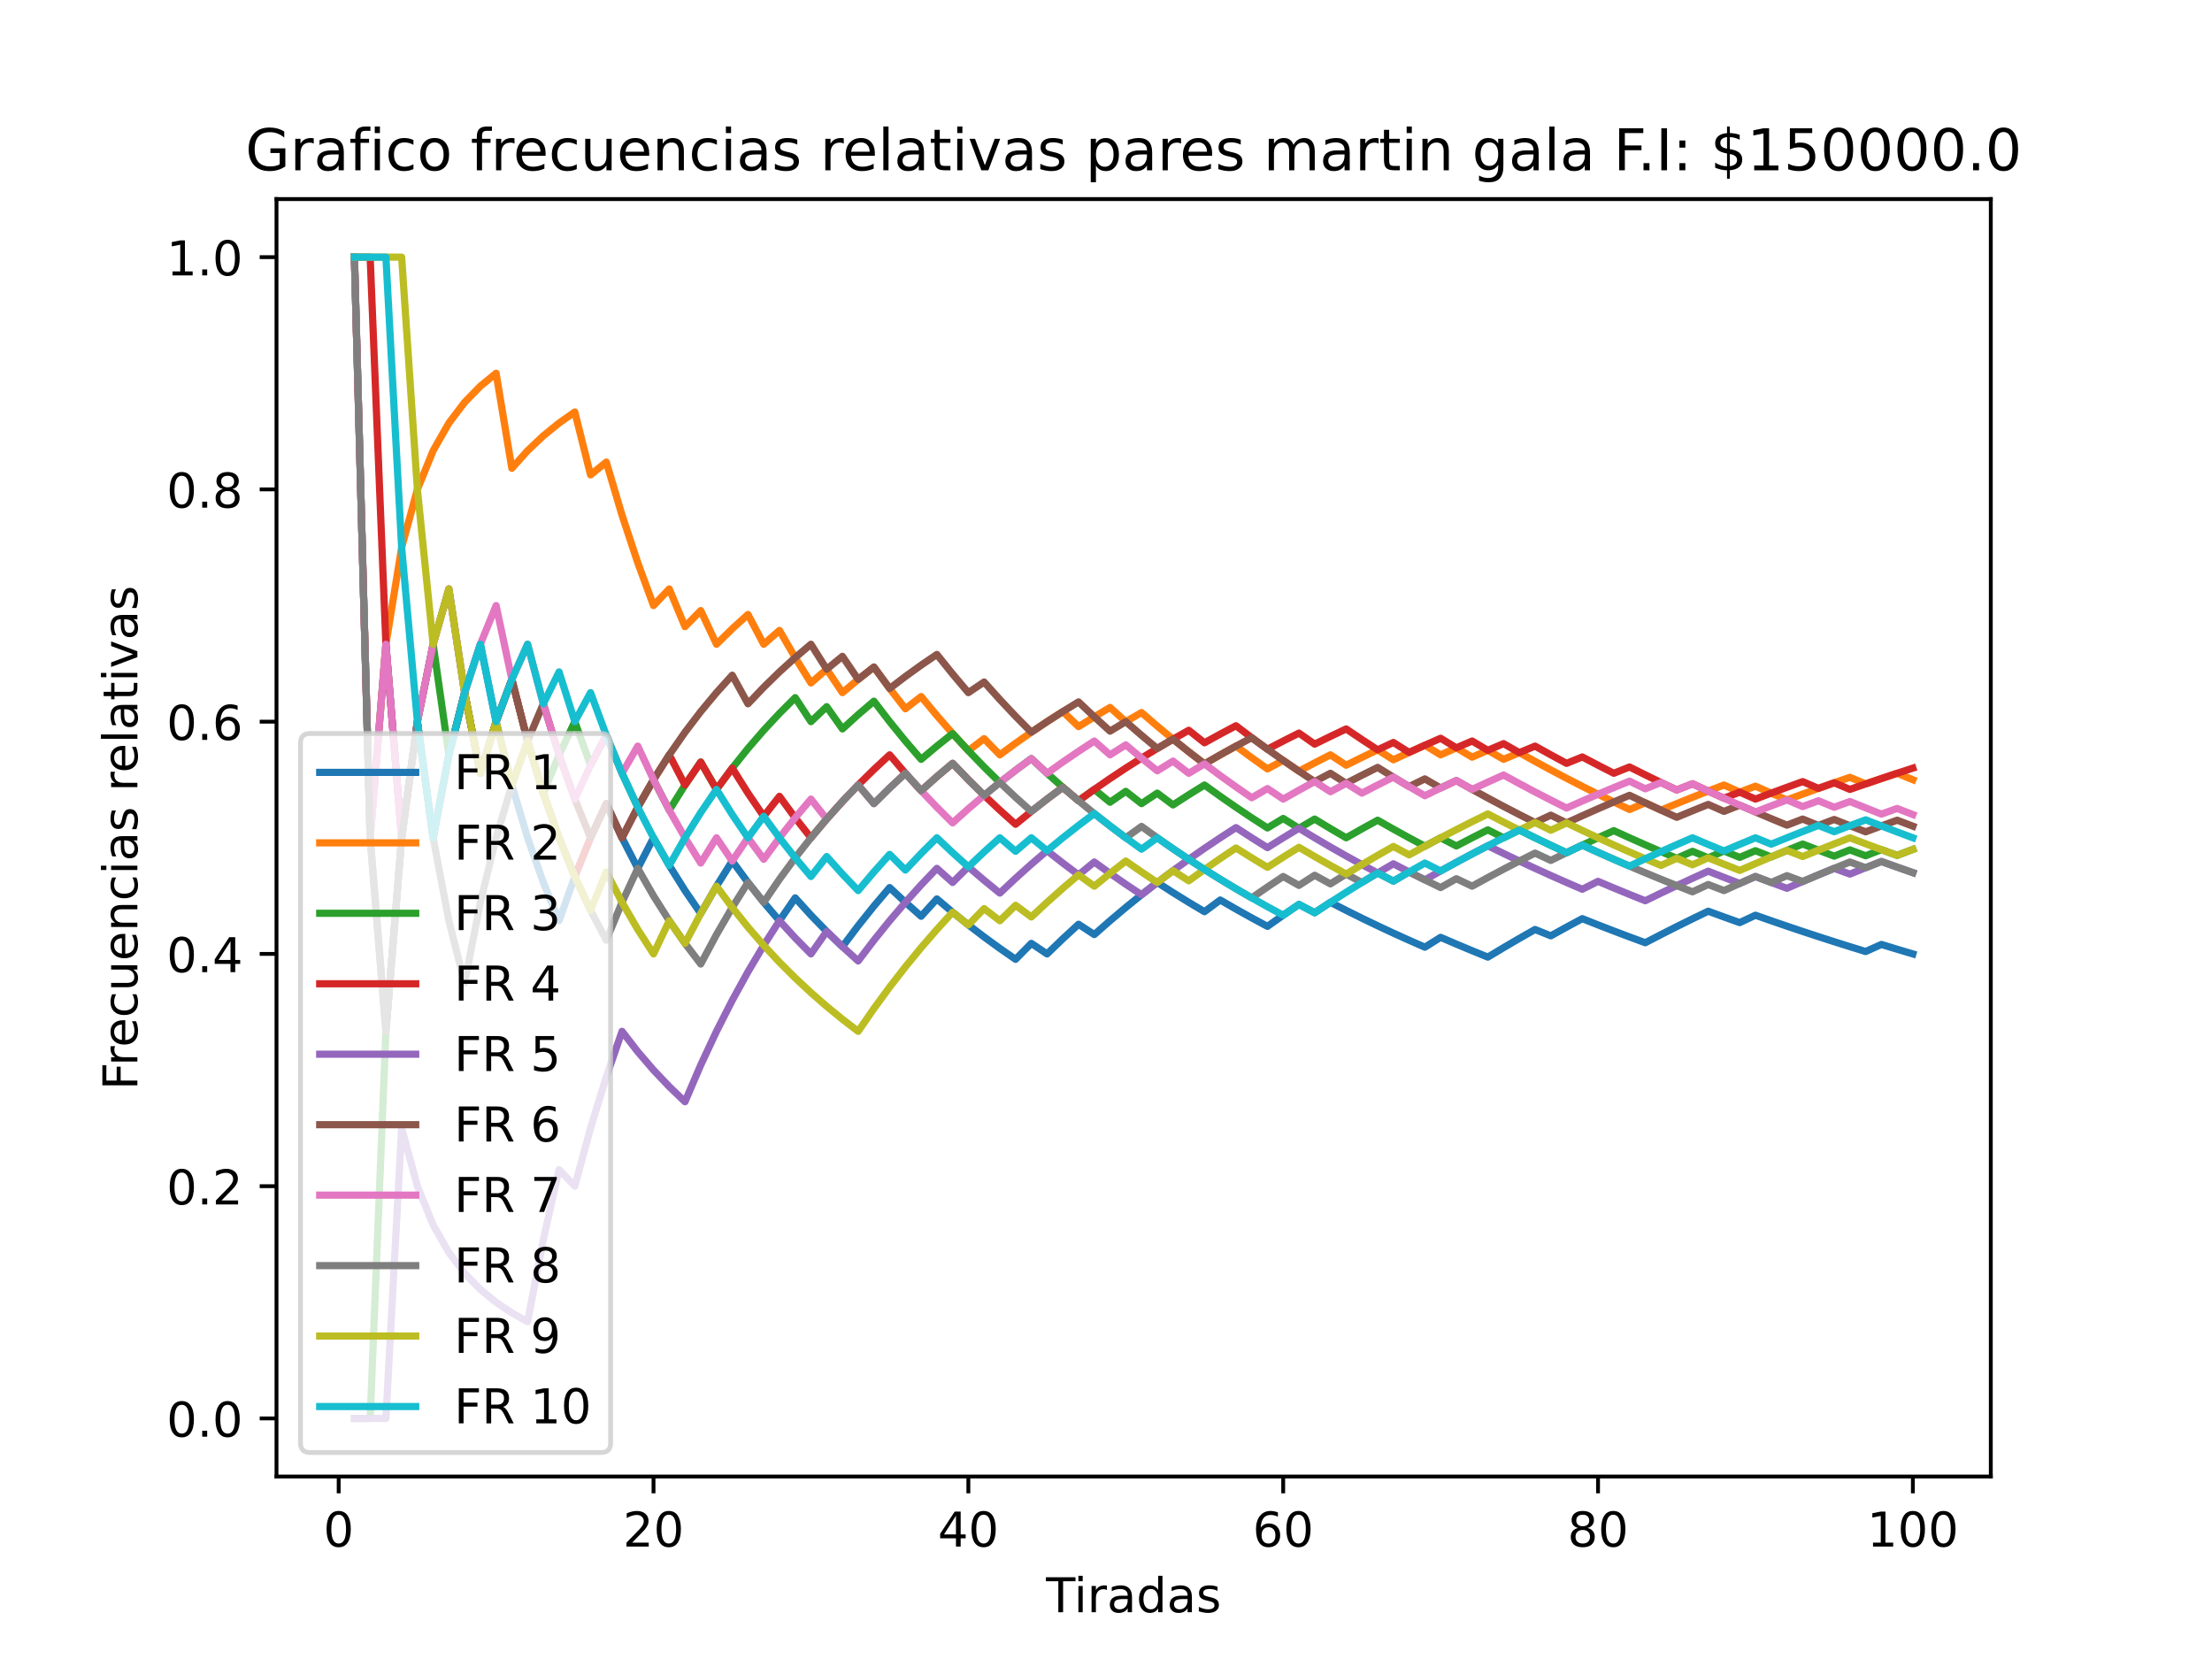 <?xml version="1.0" encoding="utf-8" standalone="no"?>
<!DOCTYPE svg PUBLIC "-//W3C//DTD SVG 1.1//EN"
  "http://www.w3.org/Graphics/SVG/1.1/DTD/svg11.dtd">
<!-- Created with matplotlib (https://matplotlib.org/) -->
<svg height="345.6pt" version="1.1" viewBox="0 0 460.8 345.6" width="460.8pt" xmlns="http://www.w3.org/2000/svg" xmlns:xlink="http://www.w3.org/1999/xlink">
 <defs>
  <style type="text/css">*{stroke-linecap:butt;stroke-linejoin:round;}</style>
 </defs>
 <g id="figure_1">
  <g id="patch_1">
   <path d="M 0 345.6 
L 460.8 345.6 
L 460.8 0 
L 0 0 
z
" style="fill:#ffffff;"/>
  </g>
  <g id="axes_1">
   <g id="patch_2">
    <path d="M 57.6 307.584 
L 414.72 307.584 
L 414.72 41.472 
L 57.6 41.472 
z
" style="fill:#ffffff;"/>
   </g>
   <g id="matplotlib.axis_1">
    <g id="xtick_1">
     <g id="line2d_1">
      <defs>
       <path d="M 0 0 
L 0 3.5 
" id="md840da1c72" style="stroke:#000000;stroke-width:0.8;"/>
      </defs>
      <g>
       <use style="stroke:#000000;stroke-width:0.8;" x="70.553" xlink:href="#md840da1c72" y="307.584"/>
      </g>
     </g>
     <g id="text_1">
      <!-- 0 -->
      <g transform="translate(67.372 322.182)scale(0.1 -0.1)">
       <defs>
        <path d="M 31.781 66.406 
Q 24.172 66.406 20.328 58.906 
Q 16.5 51.422 16.5 36.375 
Q 16.5 21.391 20.328 13.891 
Q 24.172 6.391 31.781 6.391 
Q 39.453 6.391 43.281 13.891 
Q 47.125 21.391 47.125 36.375 
Q 47.125 51.422 43.281 58.906 
Q 39.453 66.406 31.781 66.406 
z
M 31.781 74.219 
Q 44.047 74.219 50.516 64.516 
Q 56.984 54.828 56.984 36.375 
Q 56.984 17.969 50.516 8.266 
Q 44.047 -1.422 31.781 -1.422 
Q 19.531 -1.422 13.062 8.266 
Q 6.594 17.969 6.594 36.375 
Q 6.594 54.828 13.062 64.516 
Q 19.531 74.219 31.781 74.219 
z
" id="DejaVuSans-48"/>
       </defs>
       <use xlink:href="#DejaVuSans-48"/>
      </g>
     </g>
    </g>
    <g id="xtick_2">
     <g id="line2d_2">
      <g>
       <use style="stroke:#000000;stroke-width:0.8;" x="136.14" xlink:href="#md840da1c72" y="307.584"/>
      </g>
     </g>
     <g id="text_2">
      <!-- 20 -->
      <g transform="translate(129.778 322.182)scale(0.1 -0.1)">
       <defs>
        <path d="M 19.188 8.297 
L 53.609 8.297 
L 53.609 0 
L 7.328 0 
L 7.328 8.297 
Q 12.938 14.109 22.625 23.891 
Q 32.328 33.688 34.812 36.531 
Q 39.547 41.844 41.422 45.531 
Q 43.312 49.219 43.312 52.781 
Q 43.312 58.594 39.234 62.25 
Q 35.156 65.922 28.609 65.922 
Q 23.969 65.922 18.812 64.312 
Q 13.672 62.703 7.812 59.422 
L 7.812 69.391 
Q 13.766 71.781 18.938 73 
Q 24.125 74.219 28.422 74.219 
Q 39.75 74.219 46.484 68.547 
Q 53.219 62.891 53.219 53.422 
Q 53.219 48.922 51.531 44.891 
Q 49.859 40.875 45.406 35.406 
Q 44.188 33.984 37.641 27.219 
Q 31.109 20.453 19.188 8.297 
z
" id="DejaVuSans-50"/>
       </defs>
       <use xlink:href="#DejaVuSans-50"/>
       <use x="63.623" xlink:href="#DejaVuSans-48"/>
      </g>
     </g>
    </g>
    <g id="xtick_3">
     <g id="line2d_3">
      <g>
       <use style="stroke:#000000;stroke-width:0.8;" x="201.727" xlink:href="#md840da1c72" y="307.584"/>
      </g>
     </g>
     <g id="text_3">
      <!-- 40 -->
      <g transform="translate(195.364 322.182)scale(0.1 -0.1)">
       <defs>
        <path d="M 37.797 64.312 
L 12.891 25.391 
L 37.797 25.391 
z
M 35.203 72.906 
L 47.609 72.906 
L 47.609 25.391 
L 58.016 25.391 
L 58.016 17.188 
L 47.609 17.188 
L 47.609 0 
L 37.797 0 
L 37.797 17.188 
L 4.891 17.188 
L 4.891 26.703 
z
" id="DejaVuSans-52"/>
       </defs>
       <use xlink:href="#DejaVuSans-52"/>
       <use x="63.623" xlink:href="#DejaVuSans-48"/>
      </g>
     </g>
    </g>
    <g id="xtick_4">
     <g id="line2d_4">
      <g>
       <use style="stroke:#000000;stroke-width:0.8;" x="267.314" xlink:href="#md840da1c72" y="307.584"/>
      </g>
     </g>
     <g id="text_4">
      <!-- 60 -->
      <g transform="translate(260.951 322.182)scale(0.1 -0.1)">
       <defs>
        <path d="M 33.016 40.375 
Q 26.375 40.375 22.484 35.828 
Q 18.609 31.297 18.609 23.391 
Q 18.609 15.531 22.484 10.953 
Q 26.375 6.391 33.016 6.391 
Q 39.656 6.391 43.531 10.953 
Q 47.406 15.531 47.406 23.391 
Q 47.406 31.297 43.531 35.828 
Q 39.656 40.375 33.016 40.375 
z
M 52.594 71.297 
L 52.594 62.312 
Q 48.875 64.062 45.094 64.984 
Q 41.312 65.922 37.594 65.922 
Q 27.828 65.922 22.672 59.328 
Q 17.531 52.734 16.797 39.406 
Q 19.672 43.656 24.016 45.922 
Q 28.375 48.188 33.594 48.188 
Q 44.578 48.188 50.953 41.516 
Q 57.328 34.859 57.328 23.391 
Q 57.328 12.156 50.688 5.359 
Q 44.047 -1.422 33.016 -1.422 
Q 20.359 -1.422 13.672 8.266 
Q 6.984 17.969 6.984 36.375 
Q 6.984 53.656 15.188 63.938 
Q 23.391 74.219 37.203 74.219 
Q 40.922 74.219 44.703 73.484 
Q 48.484 72.75 52.594 71.297 
z
" id="DejaVuSans-54"/>
       </defs>
       <use xlink:href="#DejaVuSans-54"/>
       <use x="63.623" xlink:href="#DejaVuSans-48"/>
      </g>
     </g>
    </g>
    <g id="xtick_5">
     <g id="line2d_5">
      <g>
       <use style="stroke:#000000;stroke-width:0.8;" x="332.9" xlink:href="#md840da1c72" y="307.584"/>
      </g>
     </g>
     <g id="text_5">
      <!-- 80 -->
      <g transform="translate(326.538 322.182)scale(0.1 -0.1)">
       <defs>
        <path d="M 31.781 34.625 
Q 24.75 34.625 20.719 30.859 
Q 16.703 27.094 16.703 20.516 
Q 16.703 13.922 20.719 10.156 
Q 24.75 6.391 31.781 6.391 
Q 38.812 6.391 42.859 10.172 
Q 46.922 13.969 46.922 20.516 
Q 46.922 27.094 42.891 30.859 
Q 38.875 34.625 31.781 34.625 
z
M 21.922 38.812 
Q 15.578 40.375 12.031 44.719 
Q 8.5 49.078 8.5 55.328 
Q 8.5 64.062 14.719 69.141 
Q 20.953 74.219 31.781 74.219 
Q 42.672 74.219 48.875 69.141 
Q 55.078 64.062 55.078 55.328 
Q 55.078 49.078 51.531 44.719 
Q 48 40.375 41.703 38.812 
Q 48.828 37.156 52.797 32.312 
Q 56.781 27.484 56.781 20.516 
Q 56.781 9.906 50.312 4.234 
Q 43.844 -1.422 31.781 -1.422 
Q 19.734 -1.422 13.25 4.234 
Q 6.781 9.906 6.781 20.516 
Q 6.781 27.484 10.781 32.312 
Q 14.797 37.156 21.922 38.812 
z
M 18.312 54.391 
Q 18.312 48.734 21.844 45.562 
Q 25.391 42.391 31.781 42.391 
Q 38.141 42.391 41.719 45.562 
Q 45.312 48.734 45.312 54.391 
Q 45.312 60.062 41.719 63.234 
Q 38.141 66.406 31.781 66.406 
Q 25.391 66.406 21.844 63.234 
Q 18.312 60.062 18.312 54.391 
z
" id="DejaVuSans-56"/>
       </defs>
       <use xlink:href="#DejaVuSans-56"/>
       <use x="63.623" xlink:href="#DejaVuSans-48"/>
      </g>
     </g>
    </g>
    <g id="xtick_6">
     <g id="line2d_6">
      <g>
       <use style="stroke:#000000;stroke-width:0.8;" x="398.487" xlink:href="#md840da1c72" y="307.584"/>
      </g>
     </g>
     <g id="text_6">
      <!-- 100 -->
      <g transform="translate(388.944 322.182)scale(0.1 -0.1)">
       <defs>
        <path d="M 12.406 8.297 
L 28.516 8.297 
L 28.516 63.922 
L 10.984 60.406 
L 10.984 69.391 
L 28.422 72.906 
L 38.281 72.906 
L 38.281 8.297 
L 54.391 8.297 
L 54.391 0 
L 12.406 0 
z
" id="DejaVuSans-49"/>
       </defs>
       <use xlink:href="#DejaVuSans-49"/>
       <use x="63.623" xlink:href="#DejaVuSans-48"/>
       <use x="127.246" xlink:href="#DejaVuSans-48"/>
      </g>
     </g>
    </g>
    <g id="text_7">
     <!-- Tiradas -->
     <g transform="translate(217.911 335.861)scale(0.1 -0.1)">
      <defs>
       <path d="M -0.297 72.906 
L 61.375 72.906 
L 61.375 64.594 
L 35.5 64.594 
L 35.5 0 
L 25.594 0 
L 25.594 64.594 
L -0.297 64.594 
z
" id="DejaVuSans-84"/>
       <path d="M 9.422 54.688 
L 18.406 54.688 
L 18.406 0 
L 9.422 0 
z
M 9.422 75.984 
L 18.406 75.984 
L 18.406 64.594 
L 9.422 64.594 
z
" id="DejaVuSans-105"/>
       <path d="M 41.109 46.297 
Q 39.594 47.172 37.812 47.578 
Q 36.031 48 33.891 48 
Q 26.266 48 22.188 43.047 
Q 18.109 38.094 18.109 28.812 
L 18.109 0 
L 9.078 0 
L 9.078 54.688 
L 18.109 54.688 
L 18.109 46.188 
Q 20.953 51.172 25.484 53.578 
Q 30.031 56 36.531 56 
Q 37.453 56 38.578 55.875 
Q 39.703 55.766 41.062 55.516 
z
" id="DejaVuSans-114"/>
       <path d="M 34.281 27.484 
Q 23.391 27.484 19.188 25 
Q 14.984 22.516 14.984 16.5 
Q 14.984 11.719 18.141 8.906 
Q 21.297 6.109 26.703 6.109 
Q 34.188 6.109 38.703 11.406 
Q 43.219 16.703 43.219 25.484 
L 43.219 27.484 
z
M 52.203 31.203 
L 52.203 0 
L 43.219 0 
L 43.219 8.297 
Q 40.141 3.328 35.547 0.953 
Q 30.953 -1.422 24.312 -1.422 
Q 15.922 -1.422 10.953 3.297 
Q 6 8.016 6 15.922 
Q 6 25.141 12.172 29.828 
Q 18.359 34.516 30.609 34.516 
L 43.219 34.516 
L 43.219 35.406 
Q 43.219 41.609 39.141 45 
Q 35.062 48.391 27.688 48.391 
Q 23 48.391 18.547 47.266 
Q 14.109 46.141 10.016 43.891 
L 10.016 52.203 
Q 14.938 54.109 19.578 55.047 
Q 24.219 56 28.609 56 
Q 40.484 56 46.344 49.844 
Q 52.203 43.703 52.203 31.203 
z
" id="DejaVuSans-97"/>
       <path d="M 45.406 46.391 
L 45.406 75.984 
L 54.391 75.984 
L 54.391 0 
L 45.406 0 
L 45.406 8.203 
Q 42.578 3.328 38.25 0.953 
Q 33.938 -1.422 27.875 -1.422 
Q 17.969 -1.422 11.734 6.484 
Q 5.516 14.406 5.516 27.297 
Q 5.516 40.188 11.734 48.094 
Q 17.969 56 27.875 56 
Q 33.938 56 38.25 53.625 
Q 42.578 51.266 45.406 46.391 
z
M 14.797 27.297 
Q 14.797 17.391 18.875 11.75 
Q 22.953 6.109 30.078 6.109 
Q 37.203 6.109 41.297 11.75 
Q 45.406 17.391 45.406 27.297 
Q 45.406 37.203 41.297 42.844 
Q 37.203 48.484 30.078 48.484 
Q 22.953 48.484 18.875 42.844 
Q 14.797 37.203 14.797 27.297 
z
" id="DejaVuSans-100"/>
       <path d="M 44.281 53.078 
L 44.281 44.578 
Q 40.484 46.531 36.375 47.5 
Q 32.281 48.484 27.875 48.484 
Q 21.188 48.484 17.844 46.438 
Q 14.5 44.391 14.5 40.281 
Q 14.5 37.156 16.891 35.375 
Q 19.281 33.594 26.516 31.984 
L 29.594 31.297 
Q 39.156 29.25 43.188 25.516 
Q 47.219 21.781 47.219 15.094 
Q 47.219 7.469 41.188 3.016 
Q 35.156 -1.422 24.609 -1.422 
Q 20.219 -1.422 15.453 -0.562 
Q 10.688 0.297 5.422 2 
L 5.422 11.281 
Q 10.406 8.688 15.234 7.391 
Q 20.062 6.109 24.812 6.109 
Q 31.156 6.109 34.562 8.281 
Q 37.984 10.453 37.984 14.406 
Q 37.984 18.062 35.516 20.016 
Q 33.062 21.969 24.703 23.781 
L 21.578 24.516 
Q 13.234 26.266 9.516 29.906 
Q 5.812 33.547 5.812 39.891 
Q 5.812 47.609 11.281 51.797 
Q 16.75 56 26.812 56 
Q 31.781 56 36.172 55.266 
Q 40.578 54.547 44.281 53.078 
z
" id="DejaVuSans-115"/>
      </defs>
      <use xlink:href="#DejaVuSans-84"/>
      <use x="57.959" xlink:href="#DejaVuSans-105"/>
      <use x="85.742" xlink:href="#DejaVuSans-114"/>
      <use x="126.855" xlink:href="#DejaVuSans-97"/>
      <use x="188.135" xlink:href="#DejaVuSans-100"/>
      <use x="251.611" xlink:href="#DejaVuSans-97"/>
      <use x="312.891" xlink:href="#DejaVuSans-115"/>
     </g>
    </g>
   </g>
   <g id="matplotlib.axis_2">
    <g id="ytick_1">
     <g id="line2d_7">
      <defs>
       <path d="M 0 0 
L -3.5 0 
" id="m6cdf08e03f" style="stroke:#000000;stroke-width:0.8;"/>
      </defs>
      <g>
       <use style="stroke:#000000;stroke-width:0.8;" x="57.6" xlink:href="#m6cdf08e03f" y="295.488"/>
      </g>
     </g>
     <g id="text_8">
      <!-- 0.0 -->
      <g transform="translate(34.697 299.287)scale(0.1 -0.1)">
       <defs>
        <path d="M 10.688 12.406 
L 21 12.406 
L 21 0 
L 10.688 0 
z
" id="DejaVuSans-46"/>
       </defs>
       <use xlink:href="#DejaVuSans-48"/>
       <use x="63.623" xlink:href="#DejaVuSans-46"/>
       <use x="95.41" xlink:href="#DejaVuSans-48"/>
      </g>
     </g>
    </g>
    <g id="ytick_2">
     <g id="line2d_8">
      <g>
       <use style="stroke:#000000;stroke-width:0.8;" x="57.6" xlink:href="#m6cdf08e03f" y="247.104"/>
      </g>
     </g>
     <g id="text_9">
      <!-- 0.2 -->
      <g transform="translate(34.697 250.903)scale(0.1 -0.1)">
       <use xlink:href="#DejaVuSans-48"/>
       <use x="63.623" xlink:href="#DejaVuSans-46"/>
       <use x="95.41" xlink:href="#DejaVuSans-50"/>
      </g>
     </g>
    </g>
    <g id="ytick_3">
     <g id="line2d_9">
      <g>
       <use style="stroke:#000000;stroke-width:0.8;" x="57.6" xlink:href="#m6cdf08e03f" y="198.72"/>
      </g>
     </g>
     <g id="text_10">
      <!-- 0.4 -->
      <g transform="translate(34.697 202.519)scale(0.1 -0.1)">
       <use xlink:href="#DejaVuSans-48"/>
       <use x="63.623" xlink:href="#DejaVuSans-46"/>
       <use x="95.41" xlink:href="#DejaVuSans-52"/>
      </g>
     </g>
    </g>
    <g id="ytick_4">
     <g id="line2d_10">
      <g>
       <use style="stroke:#000000;stroke-width:0.8;" x="57.6" xlink:href="#m6cdf08e03f" y="150.336"/>
      </g>
     </g>
     <g id="text_11">
      <!-- 0.6 -->
      <g transform="translate(34.697 154.135)scale(0.1 -0.1)">
       <use xlink:href="#DejaVuSans-48"/>
       <use x="63.623" xlink:href="#DejaVuSans-46"/>
       <use x="95.41" xlink:href="#DejaVuSans-54"/>
      </g>
     </g>
    </g>
    <g id="ytick_5">
     <g id="line2d_11">
      <g>
       <use style="stroke:#000000;stroke-width:0.8;" x="57.6" xlink:href="#m6cdf08e03f" y="101.952"/>
      </g>
     </g>
     <g id="text_12">
      <!-- 0.8 -->
      <g transform="translate(34.697 105.751)scale(0.1 -0.1)">
       <use xlink:href="#DejaVuSans-48"/>
       <use x="63.623" xlink:href="#DejaVuSans-46"/>
       <use x="95.41" xlink:href="#DejaVuSans-56"/>
      </g>
     </g>
    </g>
    <g id="ytick_6">
     <g id="line2d_12">
      <g>
       <use style="stroke:#000000;stroke-width:0.8;" x="57.6" xlink:href="#m6cdf08e03f" y="53.568"/>
      </g>
     </g>
     <g id="text_13">
      <!-- 1.0 -->
      <g transform="translate(34.697 57.367)scale(0.1 -0.1)">
       <use xlink:href="#DejaVuSans-49"/>
       <use x="63.623" xlink:href="#DejaVuSans-46"/>
       <use x="95.41" xlink:href="#DejaVuSans-48"/>
      </g>
     </g>
    </g>
    <g id="text_14">
     <!-- Frecuencias relativas -->
     <g transform="translate(28.617 227.07)rotate(-90)scale(0.1 -0.1)">
      <defs>
       <path d="M 9.812 72.906 
L 51.703 72.906 
L 51.703 64.594 
L 19.672 64.594 
L 19.672 43.109 
L 48.578 43.109 
L 48.578 34.812 
L 19.672 34.812 
L 19.672 0 
L 9.812 0 
z
" id="DejaVuSans-70"/>
       <path d="M 56.203 29.594 
L 56.203 25.203 
L 14.891 25.203 
Q 15.484 15.922 20.484 11.062 
Q 25.484 6.203 34.422 6.203 
Q 39.594 6.203 44.453 7.469 
Q 49.312 8.734 54.109 11.281 
L 54.109 2.781 
Q 49.266 0.734 44.188 -0.344 
Q 39.109 -1.422 33.891 -1.422 
Q 20.797 -1.422 13.156 6.188 
Q 5.516 13.812 5.516 26.812 
Q 5.516 40.234 12.766 48.109 
Q 20.016 56 32.328 56 
Q 43.359 56 49.781 48.891 
Q 56.203 41.797 56.203 29.594 
z
M 47.219 32.234 
Q 47.125 39.594 43.094 43.984 
Q 39.062 48.391 32.422 48.391 
Q 24.906 48.391 20.391 44.141 
Q 15.875 39.891 15.188 32.172 
z
" id="DejaVuSans-101"/>
       <path d="M 48.781 52.594 
L 48.781 44.188 
Q 44.969 46.297 41.141 47.344 
Q 37.312 48.391 33.406 48.391 
Q 24.656 48.391 19.812 42.844 
Q 14.984 37.312 14.984 27.297 
Q 14.984 17.281 19.812 11.734 
Q 24.656 6.203 33.406 6.203 
Q 37.312 6.203 41.141 7.25 
Q 44.969 8.297 48.781 10.406 
L 48.781 2.094 
Q 45.016 0.344 40.984 -0.531 
Q 36.969 -1.422 32.422 -1.422 
Q 20.062 -1.422 12.781 6.344 
Q 5.516 14.109 5.516 27.297 
Q 5.516 40.672 12.859 48.328 
Q 20.219 56 33.016 56 
Q 37.156 56 41.109 55.141 
Q 45.062 54.297 48.781 52.594 
z
" id="DejaVuSans-99"/>
       <path d="M 8.5 21.578 
L 8.5 54.688 
L 17.484 54.688 
L 17.484 21.922 
Q 17.484 14.156 20.5 10.266 
Q 23.531 6.391 29.594 6.391 
Q 36.859 6.391 41.078 11.031 
Q 45.312 15.672 45.312 23.688 
L 45.312 54.688 
L 54.297 54.688 
L 54.297 0 
L 45.312 0 
L 45.312 8.406 
Q 42.047 3.422 37.719 1 
Q 33.406 -1.422 27.688 -1.422 
Q 18.266 -1.422 13.375 4.438 
Q 8.5 10.297 8.5 21.578 
z
M 31.109 56 
z
" id="DejaVuSans-117"/>
       <path d="M 54.891 33.016 
L 54.891 0 
L 45.906 0 
L 45.906 32.719 
Q 45.906 40.484 42.875 44.328 
Q 39.844 48.188 33.797 48.188 
Q 26.516 48.188 22.312 43.547 
Q 18.109 38.922 18.109 30.906 
L 18.109 0 
L 9.078 0 
L 9.078 54.688 
L 18.109 54.688 
L 18.109 46.188 
Q 21.344 51.125 25.703 53.562 
Q 30.078 56 35.797 56 
Q 45.219 56 50.047 50.172 
Q 54.891 44.344 54.891 33.016 
z
" id="DejaVuSans-110"/>
       <path id="DejaVuSans-32"/>
       <path d="M 9.422 75.984 
L 18.406 75.984 
L 18.406 0 
L 9.422 0 
z
" id="DejaVuSans-108"/>
       <path d="M 18.312 70.219 
L 18.312 54.688 
L 36.812 54.688 
L 36.812 47.703 
L 18.312 47.703 
L 18.312 18.016 
Q 18.312 11.328 20.141 9.422 
Q 21.969 7.516 27.594 7.516 
L 36.812 7.516 
L 36.812 0 
L 27.594 0 
Q 17.188 0 13.234 3.875 
Q 9.281 7.766 9.281 18.016 
L 9.281 47.703 
L 2.688 47.703 
L 2.688 54.688 
L 9.281 54.688 
L 9.281 70.219 
z
" id="DejaVuSans-116"/>
       <path d="M 2.984 54.688 
L 12.5 54.688 
L 29.594 8.797 
L 46.688 54.688 
L 56.203 54.688 
L 35.688 0 
L 23.484 0 
z
" id="DejaVuSans-118"/>
      </defs>
      <use xlink:href="#DejaVuSans-70"/>
      <use x="50.27" xlink:href="#DejaVuSans-114"/>
      <use x="89.133" xlink:href="#DejaVuSans-101"/>
      <use x="150.656" xlink:href="#DejaVuSans-99"/>
      <use x="205.637" xlink:href="#DejaVuSans-117"/>
      <use x="269.016" xlink:href="#DejaVuSans-101"/>
      <use x="330.539" xlink:href="#DejaVuSans-110"/>
      <use x="393.918" xlink:href="#DejaVuSans-99"/>
      <use x="448.898" xlink:href="#DejaVuSans-105"/>
      <use x="476.682" xlink:href="#DejaVuSans-97"/>
      <use x="537.961" xlink:href="#DejaVuSans-115"/>
      <use x="590.061" xlink:href="#DejaVuSans-32"/>
      <use x="621.848" xlink:href="#DejaVuSans-114"/>
      <use x="660.711" xlink:href="#DejaVuSans-101"/>
      <use x="722.234" xlink:href="#DejaVuSans-108"/>
      <use x="750.018" xlink:href="#DejaVuSans-97"/>
      <use x="811.297" xlink:href="#DejaVuSans-116"/>
      <use x="850.506" xlink:href="#DejaVuSans-105"/>
      <use x="878.289" xlink:href="#DejaVuSans-118"/>
      <use x="937.469" xlink:href="#DejaVuSans-97"/>
      <use x="998.748" xlink:href="#DejaVuSans-115"/>
     </g>
    </g>
   </g>
   <g id="line2d_13">
    <path clip-path="url(#p26743ea484)" d="M 73.833 53.568 
L 77.112 174.528 
L 80.391 134.208 
L 83.671 174.528 
L 86.95 150.336 
L 90.229 174.528 
L 93.509 157.248 
L 96.788 144.288 
L 100.067 134.208 
L 103.347 150.336 
L 106.626 163.532 
L 109.905 174.528 
L 113.185 183.833 
L 116.464 191.808 
L 119.743 182.592 
L 123.023 174.528 
L 126.302 167.413 
L 129.581 174.528 
L 132.861 180.894 
L 136.14 174.528 
L 139.42 180.288 
L 142.699 185.524 
L 145.978 190.305 
L 149.258 184.608 
L 152.537 179.366 
L 155.816 183.833 
L 159.096 187.968 
L 162.375 191.808 
L 165.654 187.041 
L 168.934 190.656 
L 172.213 194.038 
L 175.492 197.208 
L 178.772 192.855 
L 182.051 188.759 
L 185.33 184.896 
L 188.61 187.968 
L 191.889 190.874 
L 195.168 187.261 
L 198.448 190.036 
L 201.727 192.672 
L 205.006 195.18 
L 208.286 197.568 
L 211.565 199.845 
L 214.844 196.521 
L 218.124 198.72 
L 221.403 195.565 
L 224.682 192.543 
L 227.962 194.688 
L 231.241 191.808 
L 234.52 189.043 
L 237.8 186.387 
L 241.079 183.833 
L 244.358 185.939 
L 247.638 187.968 
L 250.917 189.923 
L 254.196 187.488 
L 257.476 189.383 
L 260.755 191.212 
L 264.034 192.98 
L 267.314 190.656 
L 270.593 188.409 
L 273.872 190.136 
L 277.152 187.968 
L 280.431 189.648 
L 283.71 191.276 
L 286.99 192.855 
L 290.269 194.387 
L 293.548 195.874 
L 296.828 197.318 
L 300.107 195.264 
L 303.386 196.676 
L 306.666 198.048 
L 309.945 199.383 
L 313.224 197.412 
L 316.504 195.494 
L 319.783 193.627 
L 323.062 194.95 
L 326.342 193.137 
L 329.621 191.371 
L 332.9 192.672 
L 336.18 193.941 
L 339.459 195.18 
L 342.739 196.388 
L 346.018 194.688 
L 349.297 193.028 
L 352.577 191.406 
L 355.856 189.822 
L 359.135 191.023 
L 362.415 192.196 
L 365.694 190.656 
L 368.973 191.808 
L 372.253 192.935 
L 375.532 194.038 
L 378.811 195.117 
L 382.091 196.173 
L 385.37 197.208 
L 388.649 198.221 
L 391.929 196.745 
L 395.208 197.743 
L 398.487 198.72 
" style="fill:none;stroke:#1f77b4;stroke-linecap:square;stroke-width:1.5;"/>
   </g>
   <g id="line2d_14">
    <path clip-path="url(#p26743ea484)" d="M 73.833 53.568 
L 77.112 174.528 
L 80.391 134.208 
L 83.671 114.048 
L 86.95 101.952 
L 90.229 93.888 
L 93.509 88.128 
L 96.788 83.808 
L 100.067 80.448 
L 103.347 77.76 
L 106.626 97.553 
L 109.905 93.888 
L 113.185 90.786 
L 116.464 88.128 
L 119.743 85.824 
L 123.023 98.928 
L 126.302 96.26 
L 129.581 107.328 
L 132.861 117.231 
L 136.14 126.144 
L 139.42 122.688 
L 142.699 130.543 
L 145.978 127.196 
L 149.258 134.208 
L 152.537 130.982 
L 155.816 128.005 
L 159.096 134.208 
L 162.375 131.328 
L 165.654 136.989 
L 168.934 142.272 
L 172.213 139.411 
L 175.492 144.288 
L 178.772 141.539 
L 182.051 138.952 
L 185.33 143.424 
L 188.61 147.648 
L 191.889 145.105 
L 195.168 149.063 
L 198.448 152.817 
L 201.727 156.384 
L 205.006 153.876 
L 208.286 157.248 
L 211.565 154.837 
L 214.844 152.535 
L 218.124 150.336 
L 221.403 148.232 
L 224.682 151.365 
L 227.962 149.328 
L 231.241 147.374 
L 234.52 150.336 
L 237.8 148.439 
L 241.079 151.266 
L 244.358 153.988 
L 247.638 156.608 
L 250.917 159.133 
L 254.196 157.248 
L 257.476 155.429 
L 260.755 157.844 
L 264.034 160.177 
L 267.314 158.4 
L 270.593 160.647 
L 273.872 158.92 
L 277.152 157.248 
L 280.431 159.408 
L 283.71 157.78 
L 286.99 156.201 
L 290.269 158.28 
L 293.548 156.74 
L 296.828 155.245 
L 300.107 157.248 
L 303.386 155.788 
L 306.666 157.728 
L 309.945 156.301 
L 313.224 158.182 
L 316.504 156.787 
L 319.783 158.612 
L 323.062 160.39 
L 326.342 162.122 
L 329.621 163.81 
L 332.9 165.456 
L 336.18 167.061 
L 339.459 168.628 
L 342.739 167.241 
L 346.018 168.768 
L 349.297 167.413 
L 352.577 166.089 
L 355.856 164.796 
L 359.135 163.532 
L 362.415 165.014 
L 365.694 163.776 
L 368.973 165.223 
L 372.253 166.639 
L 375.532 165.423 
L 378.811 164.234 
L 382.091 163.069 
L 385.37 161.928 
L 388.649 163.305 
L 391.929 162.185 
L 395.208 161.088 
L 398.487 162.432 
" style="fill:none;stroke:#ff7f0e;stroke-linecap:square;stroke-width:1.5;"/>
   </g>
   <g id="line2d_15">
    <path clip-path="url(#p26743ea484)" d="M 73.833 295.488 
L 77.112 295.488 
L 80.391 214.848 
L 83.671 174.528 
L 86.95 150.336 
L 90.229 134.208 
L 93.509 157.248 
L 96.788 144.288 
L 100.067 161.088 
L 103.347 150.336 
L 106.626 141.539 
L 109.905 154.368 
L 113.185 165.223 
L 116.464 157.248 
L 119.743 150.336 
L 123.023 159.408 
L 126.302 153.182 
L 129.581 161.088 
L 132.861 168.162 
L 136.14 162.432 
L 139.42 168.768 
L 142.699 163.532 
L 145.978 158.751 
L 149.258 164.448 
L 152.537 160.013 
L 155.816 155.919 
L 159.096 152.128 
L 162.375 148.608 
L 165.654 145.331 
L 168.934 150.336 
L 172.213 147.214 
L 175.492 151.848 
L 178.772 148.87 
L 182.051 146.067 
L 185.33 150.336 
L 188.61 154.368 
L 191.889 158.182 
L 195.168 155.429 
L 198.448 152.817 
L 201.727 156.384 
L 205.006 159.777 
L 208.286 163.008 
L 211.565 160.463 
L 214.844 158.033 
L 218.124 161.088 
L 221.403 164.01 
L 224.682 166.807 
L 227.962 164.448 
L 231.241 167.122 
L 234.52 164.851 
L 237.8 167.413 
L 241.079 165.223 
L 244.358 167.681 
L 247.638 165.568 
L 250.917 163.532 
L 254.196 165.888 
L 257.476 168.162 
L 260.755 170.357 
L 264.034 172.478 
L 267.314 170.496 
L 270.593 172.545 
L 273.872 170.626 
L 277.152 172.608 
L 280.431 174.528 
L 283.71 172.667 
L 286.99 170.863 
L 290.269 172.723 
L 293.548 174.528 
L 296.828 176.281 
L 300.107 174.528 
L 303.386 176.232 
L 306.666 174.528 
L 309.945 172.871 
L 313.224 174.528 
L 316.504 172.915 
L 319.783 174.528 
L 323.062 176.099 
L 326.342 177.63 
L 329.621 176.059 
L 332.9 174.528 
L 336.18 173.035 
L 339.459 174.528 
L 342.739 175.985 
L 346.018 177.408 
L 349.297 178.797 
L 352.577 177.341 
L 355.856 178.699 
L 359.135 177.277 
L 362.415 178.605 
L 365.694 177.216 
L 368.973 178.516 
L 372.253 177.158 
L 375.532 175.829 
L 378.811 177.102 
L 382.091 178.348 
L 385.37 177.048 
L 388.649 178.269 
L 391.929 176.997 
L 395.208 178.193 
L 398.487 176.947 
" style="fill:none;stroke:#2ca02c;stroke-linecap:square;stroke-width:1.5;"/>
   </g>
   <g id="line2d_16">
    <path clip-path="url(#p26743ea484)" d="M 73.833 53.568 
L 77.112 53.568 
L 80.391 134.208 
L 83.671 174.528 
L 86.95 150.336 
L 90.229 174.528 
L 93.509 157.248 
L 96.788 144.288 
L 100.067 161.088 
L 103.347 150.336 
L 106.626 141.539 
L 109.905 154.368 
L 113.185 165.223 
L 116.464 174.528 
L 119.743 182.592 
L 123.023 174.528 
L 126.302 167.413 
L 129.581 174.528 
L 132.861 168.162 
L 136.14 162.432 
L 139.42 157.248 
L 142.699 163.532 
L 145.978 158.751 
L 149.258 164.448 
L 152.537 160.013 
L 155.816 165.223 
L 159.096 170.048 
L 162.375 165.888 
L 165.654 170.357 
L 168.934 174.528 
L 172.213 170.626 
L 175.492 166.968 
L 178.772 163.532 
L 182.051 160.297 
L 185.33 157.248 
L 188.61 161.088 
L 191.889 164.72 
L 195.168 161.795 
L 198.448 159.02 
L 201.727 162.432 
L 205.006 165.677 
L 208.286 168.768 
L 211.565 171.715 
L 214.844 169.03 
L 218.124 166.464 
L 221.403 164.01 
L 224.682 166.807 
L 227.962 164.448 
L 231.241 162.185 
L 234.52 160.013 
L 237.8 157.926 
L 241.079 155.919 
L 244.358 153.988 
L 247.638 152.128 
L 250.917 154.735 
L 254.196 152.928 
L 257.476 151.185 
L 260.755 153.673 
L 264.034 156.076 
L 267.314 154.368 
L 270.593 152.716 
L 273.872 155.018 
L 277.152 153.408 
L 280.431 151.848 
L 283.71 154.058 
L 286.99 156.201 
L 290.269 154.669 
L 293.548 156.74 
L 296.828 155.245 
L 300.107 153.792 
L 303.386 155.788 
L 306.666 154.368 
L 309.945 156.301 
L 313.224 154.913 
L 316.504 156.787 
L 319.783 155.429 
L 323.062 157.248 
L 326.342 159.02 
L 329.621 157.685 
L 332.9 159.408 
L 336.18 161.088 
L 339.459 159.777 
L 342.739 161.412 
L 346.018 163.008 
L 349.297 164.567 
L 352.577 163.276 
L 355.856 164.796 
L 359.135 166.281 
L 362.415 165.014 
L 365.694 166.464 
L 368.973 165.223 
L 372.253 164.01 
L 375.532 162.822 
L 378.811 164.234 
L 382.091 163.069 
L 385.37 164.448 
L 388.649 163.305 
L 391.929 162.185 
L 395.208 161.088 
L 398.487 160.013 
" style="fill:none;stroke:#d62728;stroke-linecap:square;stroke-width:1.5;"/>
   </g>
   <g id="line2d_17">
    <path clip-path="url(#p26743ea484)" d="M 73.833 295.488 
L 77.112 295.488 
L 80.391 295.488 
L 83.671 235.008 
L 86.95 247.104 
L 90.229 255.168 
L 93.509 260.928 
L 96.788 265.248 
L 100.067 268.608 
L 103.347 271.296 
L 106.626 273.495 
L 109.905 275.328 
L 113.185 258.27 
L 116.464 243.648 
L 119.743 247.104 
L 123.023 235.008 
L 126.302 224.335 
L 129.581 214.848 
L 132.861 219.092 
L 136.14 222.912 
L 139.42 226.368 
L 142.699 229.51 
L 145.978 221.86 
L 149.258 214.848 
L 152.537 208.397 
L 155.816 202.442 
L 159.096 196.928 
L 162.375 191.808 
L 165.654 195.383 
L 168.934 198.72 
L 172.213 194.038 
L 175.492 197.208 
L 178.772 200.186 
L 182.051 195.874 
L 185.33 191.808 
L 188.61 187.968 
L 191.889 184.336 
L 195.168 180.894 
L 198.448 183.833 
L 201.727 180.576 
L 205.006 183.379 
L 208.286 186.048 
L 211.565 182.967 
L 214.844 180.026 
L 218.124 177.216 
L 221.403 179.787 
L 224.682 182.249 
L 227.962 179.568 
L 231.241 181.934 
L 234.52 184.205 
L 237.8 186.387 
L 241.079 183.833 
L 244.358 181.375 
L 247.638 179.008 
L 250.917 176.727 
L 254.196 174.528 
L 257.476 172.406 
L 260.755 174.528 
L 264.034 176.578 
L 267.314 174.528 
L 270.593 172.545 
L 273.872 174.528 
L 277.152 176.448 
L 280.431 178.308 
L 283.71 180.111 
L 286.99 181.859 
L 290.269 179.944 
L 293.548 181.643 
L 296.828 183.293 
L 300.107 181.44 
L 303.386 179.639 
L 306.666 177.888 
L 309.945 176.185 
L 313.224 177.797 
L 316.504 179.366 
L 319.783 180.894 
L 323.062 182.383 
L 326.342 183.833 
L 329.621 185.246 
L 332.9 183.6 
L 336.18 184.981 
L 339.459 186.329 
L 342.739 187.644 
L 346.018 186.048 
L 349.297 184.489 
L 352.577 182.967 
L 355.856 181.48 
L 359.135 182.775 
L 362.415 184.042 
L 365.694 182.592 
L 368.973 183.833 
L 372.253 185.046 
L 375.532 183.633 
L 378.811 182.249 
L 382.091 180.894 
L 385.37 182.088 
L 388.649 180.763 
L 391.929 179.465 
L 395.208 180.637 
L 398.487 181.786 
" style="fill:none;stroke:#9467bd;stroke-linecap:square;stroke-width:1.5;"/>
   </g>
   <g id="line2d_18">
    <path clip-path="url(#p26743ea484)" d="M 73.833 53.568 
L 77.112 174.528 
L 80.391 214.848 
L 83.671 174.528 
L 86.95 150.336 
L 90.229 134.208 
L 93.509 122.688 
L 96.788 144.288 
L 100.067 161.088 
L 103.347 150.336 
L 106.626 141.539 
L 109.905 154.368 
L 113.185 146.614 
L 116.464 157.248 
L 119.743 166.464 
L 123.023 174.528 
L 126.302 167.413 
L 129.581 174.528 
L 132.861 168.162 
L 136.14 162.432 
L 139.42 157.248 
L 142.699 152.535 
L 145.978 148.232 
L 149.258 144.288 
L 152.537 140.659 
L 155.816 146.614 
L 159.096 143.168 
L 162.375 139.968 
L 165.654 136.989 
L 168.934 134.208 
L 172.213 139.411 
L 175.492 136.728 
L 178.772 141.539 
L 182.051 138.952 
L 185.33 143.424 
L 188.61 140.928 
L 191.889 138.567 
L 195.168 136.33 
L 198.448 140.411 
L 201.727 144.288 
L 205.006 142.075 
L 208.286 145.728 
L 211.565 149.211 
L 214.844 152.535 
L 218.124 150.336 
L 221.403 148.232 
L 224.682 146.218 
L 227.962 149.328 
L 231.241 152.311 
L 234.52 150.336 
L 237.8 153.182 
L 241.079 155.919 
L 244.358 153.988 
L 247.638 156.608 
L 250.917 159.133 
L 254.196 157.248 
L 257.476 155.429 
L 260.755 153.673 
L 264.034 156.076 
L 267.314 158.4 
L 270.593 160.647 
L 273.872 162.822 
L 277.152 161.088 
L 280.431 163.188 
L 283.71 161.502 
L 286.99 159.866 
L 290.269 161.89 
L 293.548 163.855 
L 296.828 162.257 
L 300.107 164.16 
L 303.386 162.602 
L 306.666 164.448 
L 309.945 166.243 
L 313.224 167.99 
L 316.504 169.69 
L 319.783 171.345 
L 323.062 169.815 
L 326.342 171.426 
L 329.621 169.935 
L 332.9 168.48 
L 336.18 167.061 
L 339.459 165.677 
L 342.739 167.241 
L 346.018 168.768 
L 349.297 170.259 
L 352.577 168.902 
L 355.856 167.576 
L 359.135 169.03 
L 362.415 167.732 
L 365.694 169.152 
L 368.973 170.54 
L 372.253 171.898 
L 375.532 170.626 
L 378.811 171.954 
L 382.091 170.708 
L 385.37 172.008 
L 388.649 173.281 
L 391.929 172.059 
L 395.208 170.863 
L 398.487 172.109 
" style="fill:none;stroke:#8c564b;stroke-linecap:square;stroke-width:1.5;"/>
   </g>
   <g id="line2d_19">
    <path clip-path="url(#p26743ea484)" d="M 73.833 53.568 
L 77.112 174.528 
L 80.391 134.208 
L 83.671 174.528 
L 86.95 150.336 
L 90.229 134.208 
L 93.509 122.688 
L 96.788 144.288 
L 100.067 134.208 
L 103.347 126.144 
L 106.626 141.539 
L 109.905 134.208 
L 113.185 146.614 
L 116.464 157.248 
L 119.743 166.464 
L 123.023 159.408 
L 126.302 153.182 
L 129.581 161.088 
L 132.861 155.429 
L 136.14 162.432 
L 139.42 168.768 
L 142.699 174.528 
L 145.978 179.787 
L 149.258 174.528 
L 152.537 179.366 
L 155.816 174.528 
L 159.096 179.008 
L 162.375 174.528 
L 165.654 170.357 
L 168.934 166.464 
L 172.213 170.626 
L 175.492 166.968 
L 178.772 163.532 
L 182.051 167.413 
L 185.33 164.16 
L 188.61 161.088 
L 191.889 164.72 
L 195.168 168.162 
L 198.448 171.426 
L 201.727 168.48 
L 205.006 165.677 
L 208.286 163.008 
L 211.565 160.463 
L 214.844 158.033 
L 218.124 161.088 
L 221.403 158.751 
L 224.682 156.513 
L 227.962 154.368 
L 231.241 157.248 
L 234.52 155.174 
L 237.8 157.926 
L 241.079 160.571 
L 244.358 158.552 
L 247.638 161.088 
L 250.917 159.133 
L 254.196 161.568 
L 257.476 163.917 
L 260.755 166.186 
L 264.034 164.277 
L 267.314 166.464 
L 270.593 164.613 
L 273.872 162.822 
L 277.152 164.928 
L 280.431 163.188 
L 283.71 165.223 
L 286.99 163.532 
L 290.269 161.89 
L 293.548 163.855 
L 296.828 165.763 
L 300.107 164.16 
L 303.386 162.602 
L 306.666 164.448 
L 309.945 162.929 
L 313.224 161.451 
L 316.504 163.238 
L 319.783 164.979 
L 323.062 166.673 
L 326.342 168.325 
L 329.621 166.872 
L 332.9 165.456 
L 336.18 164.075 
L 339.459 162.727 
L 342.739 164.327 
L 346.018 163.008 
L 349.297 164.567 
L 352.577 163.276 
L 355.856 164.796 
L 359.135 166.281 
L 362.415 167.732 
L 365.694 169.152 
L 368.973 167.882 
L 372.253 166.639 
L 375.532 168.025 
L 378.811 166.807 
L 382.091 168.162 
L 385.37 166.968 
L 388.649 168.293 
L 391.929 169.591 
L 395.208 168.419 
L 398.487 169.69 
" style="fill:none;stroke:#e377c2;stroke-linecap:square;stroke-width:1.5;"/>
   </g>
   <g id="line2d_20">
    <path clip-path="url(#p26743ea484)" d="M 73.833 53.568 
L 77.112 174.528 
L 80.391 214.848 
L 83.671 174.528 
L 86.95 150.336 
L 90.229 174.528 
L 93.509 191.808 
L 96.788 204.768 
L 100.067 187.968 
L 103.347 174.528 
L 106.626 163.532 
L 109.905 154.368 
L 113.185 165.223 
L 116.464 174.528 
L 119.743 182.592 
L 123.023 189.648 
L 126.302 195.874 
L 129.581 187.968 
L 132.861 180.894 
L 136.14 186.624 
L 139.42 191.808 
L 142.699 196.521 
L 145.978 200.824 
L 149.258 194.688 
L 152.537 189.043 
L 155.816 183.833 
L 159.096 187.968 
L 162.375 183.168 
L 165.654 178.699 
L 168.934 174.528 
L 172.213 170.626 
L 175.492 166.968 
L 178.772 163.532 
L 182.051 167.413 
L 185.33 164.16 
L 188.61 161.088 
L 191.889 164.72 
L 195.168 161.795 
L 198.448 159.02 
L 201.727 162.432 
L 205.006 165.677 
L 208.286 163.008 
L 211.565 166.089 
L 214.844 169.03 
L 218.124 166.464 
L 221.403 164.01 
L 224.682 166.807 
L 227.962 169.488 
L 231.241 172.059 
L 234.52 174.528 
L 237.8 172.156 
L 241.079 174.528 
L 244.358 176.81 
L 247.638 179.008 
L 250.917 181.126 
L 254.196 183.168 
L 257.476 185.139 
L 260.755 187.041 
L 264.034 184.779 
L 267.314 182.592 
L 270.593 184.443 
L 273.872 182.332 
L 277.152 184.128 
L 280.431 182.088 
L 283.71 183.833 
L 286.99 181.859 
L 290.269 183.555 
L 293.548 181.643 
L 296.828 183.293 
L 300.107 184.896 
L 303.386 183.046 
L 306.666 184.608 
L 309.945 182.813 
L 313.224 181.066 
L 316.504 179.366 
L 319.783 177.711 
L 323.062 179.241 
L 326.342 177.63 
L 329.621 176.059 
L 332.9 177.552 
L 336.18 179.008 
L 339.459 180.428 
L 342.739 181.815 
L 346.018 183.168 
L 349.297 184.489 
L 352.577 185.78 
L 355.856 184.26 
L 359.135 185.524 
L 362.415 184.042 
L 365.694 182.592 
L 368.973 183.833 
L 372.253 182.417 
L 375.532 183.633 
L 378.811 182.249 
L 382.091 180.894 
L 385.37 179.568 
L 388.649 180.763 
L 391.929 179.465 
L 395.208 180.637 
L 398.487 181.786 
" style="fill:none;stroke:#7f7f7f;stroke-linecap:square;stroke-width:1.5;"/>
   </g>
   <g id="line2d_21">
    <path clip-path="url(#p26743ea484)" d="M 73.833 53.568 
L 77.112 53.568 
L 80.391 53.568 
L 83.671 53.568 
L 86.95 101.952 
L 90.229 134.208 
L 93.509 122.688 
L 96.788 144.288 
L 100.067 161.088 
L 103.347 150.336 
L 106.626 163.532 
L 109.905 154.368 
L 113.185 165.223 
L 116.464 174.528 
L 119.743 182.592 
L 123.023 189.648 
L 126.302 181.643 
L 129.581 187.968 
L 132.861 193.627 
L 136.14 198.72 
L 139.42 191.808 
L 142.699 196.521 
L 145.978 190.305 
L 149.258 184.608 
L 152.537 189.043 
L 155.816 193.137 
L 159.096 196.928 
L 162.375 200.448 
L 165.654 203.725 
L 168.934 206.784 
L 172.213 209.645 
L 175.492 212.328 
L 178.772 214.848 
L 182.051 210.104 
L 185.33 205.632 
L 188.61 201.408 
L 191.889 197.412 
L 195.168 193.627 
L 198.448 190.036 
L 201.727 192.672 
L 205.006 189.279 
L 208.286 191.808 
L 211.565 188.593 
L 214.844 191.023 
L 218.124 187.968 
L 221.403 185.046 
L 224.682 182.249 
L 227.962 184.608 
L 231.241 181.934 
L 234.52 179.366 
L 237.8 181.643 
L 241.079 183.833 
L 244.358 181.375 
L 247.638 183.488 
L 250.917 181.126 
L 254.196 178.848 
L 257.476 176.65 
L 260.755 178.699 
L 264.034 180.679 
L 267.314 178.56 
L 270.593 176.511 
L 273.872 178.43 
L 277.152 180.288 
L 280.431 182.088 
L 283.71 180.111 
L 286.99 178.193 
L 290.269 176.333 
L 293.548 178.086 
L 296.828 176.281 
L 300.107 174.528 
L 303.386 172.824 
L 306.666 171.168 
L 309.945 169.557 
L 313.224 171.259 
L 316.504 172.915 
L 319.783 171.345 
L 323.062 172.957 
L 326.342 171.426 
L 329.621 172.997 
L 332.9 174.528 
L 336.18 176.021 
L 339.459 177.478 
L 342.739 178.9 
L 346.018 180.288 
L 349.297 178.797 
L 352.577 180.154 
L 355.856 178.699 
L 359.135 180.026 
L 362.415 181.324 
L 365.694 179.904 
L 368.973 178.516 
L 372.253 177.158 
L 375.532 178.43 
L 378.811 177.102 
L 382.091 175.801 
L 385.37 174.528 
L 388.649 175.775 
L 391.929 176.997 
L 395.208 178.193 
L 398.487 176.947 
" style="fill:none;stroke:#bcbd22;stroke-linecap:square;stroke-width:1.5;"/>
   </g>
   <g id="line2d_22">
    <path clip-path="url(#p26743ea484)" d="M 73.833 53.568 
L 77.112 53.568 
L 80.391 53.568 
L 83.671 114.048 
L 86.95 150.336 
L 90.229 174.528 
L 93.509 157.248 
L 96.788 144.288 
L 100.067 134.208 
L 103.347 150.336 
L 106.626 141.539 
L 109.905 134.208 
L 113.185 146.614 
L 116.464 139.968 
L 119.743 150.336 
L 123.023 144.288 
L 126.302 153.182 
L 129.581 161.088 
L 132.861 168.162 
L 136.14 174.528 
L 139.42 180.288 
L 142.699 174.528 
L 145.978 169.269 
L 149.258 164.448 
L 152.537 169.69 
L 155.816 174.528 
L 159.096 170.048 
L 162.375 174.528 
L 165.654 178.699 
L 168.934 182.592 
L 172.213 178.43 
L 175.492 182.088 
L 178.772 185.524 
L 182.051 181.643 
L 185.33 177.984 
L 188.61 181.248 
L 191.889 177.797 
L 195.168 174.528 
L 198.448 177.63 
L 201.727 180.576 
L 205.006 177.478 
L 208.286 174.528 
L 211.565 177.341 
L 214.844 174.528 
L 218.124 177.216 
L 221.403 174.528 
L 224.682 171.954 
L 227.962 169.488 
L 231.241 172.059 
L 234.52 174.528 
L 237.8 176.9 
L 241.079 174.528 
L 244.358 176.81 
L 247.638 179.008 
L 250.917 181.126 
L 254.196 183.168 
L 257.476 185.139 
L 260.755 187.041 
L 264.034 188.879 
L 267.314 190.656 
L 270.593 188.409 
L 273.872 190.136 
L 277.152 187.968 
L 280.431 185.868 
L 283.71 183.833 
L 286.99 181.859 
L 290.269 183.555 
L 293.548 181.643 
L 296.828 179.787 
L 300.107 181.44 
L 303.386 179.639 
L 306.666 177.888 
L 309.945 176.185 
L 313.224 174.528 
L 316.504 172.915 
L 319.783 174.528 
L 323.062 176.099 
L 326.342 177.63 
L 329.621 176.059 
L 332.9 177.552 
L 336.18 179.008 
L 339.459 180.428 
L 342.739 178.9 
L 346.018 177.408 
L 349.297 175.951 
L 352.577 174.528 
L 355.856 175.918 
L 359.135 177.277 
L 362.415 175.887 
L 365.694 174.528 
L 368.973 175.857 
L 372.253 174.528 
L 375.532 173.227 
L 378.811 171.954 
L 382.091 173.255 
L 385.37 172.008 
L 388.649 170.787 
L 391.929 172.059 
L 395.208 173.306 
L 398.487 174.528 
" style="fill:none;stroke:#17becf;stroke-linecap:square;stroke-width:1.5;"/>
   </g>
   <g id="patch_3">
    <path d="M 57.6 307.584 
L 57.6 41.472 
" style="fill:none;stroke:#000000;stroke-linecap:square;stroke-linejoin:miter;stroke-width:0.8;"/>
   </g>
   <g id="patch_4">
    <path d="M 414.72 307.584 
L 414.72 41.472 
" style="fill:none;stroke:#000000;stroke-linecap:square;stroke-linejoin:miter;stroke-width:0.8;"/>
   </g>
   <g id="patch_5">
    <path d="M 57.6 307.584 
L 414.72 307.584 
" style="fill:none;stroke:#000000;stroke-linecap:square;stroke-linejoin:miter;stroke-width:0.8;"/>
   </g>
   <g id="patch_6">
    <path d="M 57.6 41.472 
L 414.72 41.472 
" style="fill:none;stroke:#000000;stroke-linecap:square;stroke-linejoin:miter;stroke-width:0.8;"/>
   </g>
   <g id="text_15">
    <!-- Grafico frecuencias relativas pares martin gala F.I: $150000.0 -->
    <g transform="translate(51.127 35.472)scale(0.12 -0.12)">
     <defs>
      <path d="M 59.516 10.406 
L 59.516 29.984 
L 43.406 29.984 
L 43.406 38.094 
L 69.281 38.094 
L 69.281 6.781 
Q 63.578 2.734 56.688 0.656 
Q 49.812 -1.422 42 -1.422 
Q 24.906 -1.422 15.25 8.562 
Q 5.609 18.562 5.609 36.375 
Q 5.609 54.25 15.25 64.234 
Q 24.906 74.219 42 74.219 
Q 49.125 74.219 55.547 72.453 
Q 61.969 70.703 67.391 67.281 
L 67.391 56.781 
Q 61.922 61.422 55.766 63.766 
Q 49.609 66.109 42.828 66.109 
Q 29.438 66.109 22.719 58.641 
Q 16.016 51.172 16.016 36.375 
Q 16.016 21.625 22.719 14.156 
Q 29.438 6.688 42.828 6.688 
Q 48.047 6.688 52.141 7.594 
Q 56.25 8.5 59.516 10.406 
z
" id="DejaVuSans-71"/>
      <path d="M 37.109 75.984 
L 37.109 68.5 
L 28.516 68.5 
Q 23.688 68.5 21.797 66.547 
Q 19.922 64.594 19.922 59.516 
L 19.922 54.688 
L 34.719 54.688 
L 34.719 47.703 
L 19.922 47.703 
L 19.922 0 
L 10.891 0 
L 10.891 47.703 
L 2.297 47.703 
L 2.297 54.688 
L 10.891 54.688 
L 10.891 58.5 
Q 10.891 67.625 15.141 71.797 
Q 19.391 75.984 28.609 75.984 
z
" id="DejaVuSans-102"/>
      <path d="M 30.609 48.391 
Q 23.391 48.391 19.188 42.75 
Q 14.984 37.109 14.984 27.297 
Q 14.984 17.484 19.156 11.844 
Q 23.344 6.203 30.609 6.203 
Q 37.797 6.203 41.984 11.859 
Q 46.188 17.531 46.188 27.297 
Q 46.188 37.016 41.984 42.703 
Q 37.797 48.391 30.609 48.391 
z
M 30.609 56 
Q 42.328 56 49.016 48.375 
Q 55.719 40.766 55.719 27.297 
Q 55.719 13.875 49.016 6.219 
Q 42.328 -1.422 30.609 -1.422 
Q 18.844 -1.422 12.172 6.219 
Q 5.516 13.875 5.516 27.297 
Q 5.516 40.766 12.172 48.375 
Q 18.844 56 30.609 56 
z
" id="DejaVuSans-111"/>
      <path d="M 18.109 8.203 
L 18.109 -20.797 
L 9.078 -20.797 
L 9.078 54.688 
L 18.109 54.688 
L 18.109 46.391 
Q 20.953 51.266 25.266 53.625 
Q 29.594 56 35.594 56 
Q 45.562 56 51.781 48.094 
Q 58.016 40.188 58.016 27.297 
Q 58.016 14.406 51.781 6.484 
Q 45.562 -1.422 35.594 -1.422 
Q 29.594 -1.422 25.266 0.953 
Q 20.953 3.328 18.109 8.203 
z
M 48.688 27.297 
Q 48.688 37.203 44.609 42.844 
Q 40.531 48.484 33.406 48.484 
Q 26.266 48.484 22.188 42.844 
Q 18.109 37.203 18.109 27.297 
Q 18.109 17.391 22.188 11.75 
Q 26.266 6.109 33.406 6.109 
Q 40.531 6.109 44.609 11.75 
Q 48.688 17.391 48.688 27.297 
z
" id="DejaVuSans-112"/>
      <path d="M 52 44.188 
Q 55.375 50.25 60.062 53.125 
Q 64.75 56 71.094 56 
Q 79.641 56 84.281 50.016 
Q 88.922 44.047 88.922 33.016 
L 88.922 0 
L 79.891 0 
L 79.891 32.719 
Q 79.891 40.578 77.094 44.375 
Q 74.312 48.188 68.609 48.188 
Q 61.625 48.188 57.562 43.547 
Q 53.516 38.922 53.516 30.906 
L 53.516 0 
L 44.484 0 
L 44.484 32.719 
Q 44.484 40.625 41.703 44.406 
Q 38.922 48.188 33.109 48.188 
Q 26.219 48.188 22.156 43.531 
Q 18.109 38.875 18.109 30.906 
L 18.109 0 
L 9.078 0 
L 9.078 54.688 
L 18.109 54.688 
L 18.109 46.188 
Q 21.188 51.219 25.484 53.609 
Q 29.781 56 35.688 56 
Q 41.656 56 45.828 52.969 
Q 50 49.953 52 44.188 
z
" id="DejaVuSans-109"/>
      <path d="M 45.406 27.984 
Q 45.406 37.75 41.375 43.109 
Q 37.359 48.484 30.078 48.484 
Q 22.859 48.484 18.828 43.109 
Q 14.797 37.75 14.797 27.984 
Q 14.797 18.266 18.828 12.891 
Q 22.859 7.516 30.078 7.516 
Q 37.359 7.516 41.375 12.891 
Q 45.406 18.266 45.406 27.984 
z
M 54.391 6.781 
Q 54.391 -7.172 48.188 -13.984 
Q 42 -20.797 29.203 -20.797 
Q 24.469 -20.797 20.266 -20.094 
Q 16.062 -19.391 12.109 -17.922 
L 12.109 -9.188 
Q 16.062 -11.328 19.922 -12.344 
Q 23.781 -13.375 27.781 -13.375 
Q 36.625 -13.375 41.016 -8.766 
Q 45.406 -4.156 45.406 5.172 
L 45.406 9.625 
Q 42.625 4.781 38.281 2.391 
Q 33.938 0 27.875 0 
Q 17.828 0 11.672 7.656 
Q 5.516 15.328 5.516 27.984 
Q 5.516 40.672 11.672 48.328 
Q 17.828 56 27.875 56 
Q 33.938 56 38.281 53.609 
Q 42.625 51.219 45.406 46.391 
L 45.406 54.688 
L 54.391 54.688 
z
" id="DejaVuSans-103"/>
      <path d="M 9.812 72.906 
L 19.672 72.906 
L 19.672 0 
L 9.812 0 
z
" id="DejaVuSans-73"/>
      <path d="M 11.719 12.406 
L 22.016 12.406 
L 22.016 0 
L 11.719 0 
z
M 11.719 51.703 
L 22.016 51.703 
L 22.016 39.312 
L 11.719 39.312 
z
" id="DejaVuSans-58"/>
      <path d="M 33.797 -14.703 
L 28.906 -14.703 
L 28.859 0 
Q 23.734 0.094 18.609 1.188 
Q 13.484 2.297 8.297 4.5 
L 8.297 13.281 
Q 13.281 10.156 18.375 8.562 
Q 23.484 6.984 28.906 6.938 
L 28.906 29.203 
Q 18.109 30.953 13.203 35.156 
Q 8.297 39.359 8.297 46.688 
Q 8.297 54.641 13.625 59.219 
Q 18.953 63.812 28.906 64.5 
L 28.906 75.984 
L 33.797 75.984 
L 33.797 64.656 
Q 38.328 64.453 42.578 63.688 
Q 46.828 62.938 50.875 61.625 
L 50.875 53.078 
Q 46.828 55.125 42.547 56.25 
Q 38.281 57.375 33.797 57.562 
L 33.797 36.719 
Q 44.875 35.016 50.094 30.609 
Q 55.328 26.219 55.328 18.609 
Q 55.328 10.359 49.781 5.594 
Q 44.234 0.828 33.797 0.094 
z
M 28.906 37.594 
L 28.906 57.625 
Q 23.25 56.984 20.266 54.391 
Q 17.281 51.812 17.281 47.516 
Q 17.281 43.312 20.031 40.969 
Q 22.797 38.625 28.906 37.594 
z
M 33.797 28.219 
L 33.797 7.078 
Q 39.984 7.906 43.141 10.594 
Q 46.297 13.281 46.297 17.672 
Q 46.297 21.969 43.281 24.5 
Q 40.281 27.047 33.797 28.219 
z
" id="DejaVuSans-36"/>
      <path d="M 10.797 72.906 
L 49.516 72.906 
L 49.516 64.594 
L 19.828 64.594 
L 19.828 46.734 
Q 21.969 47.469 24.109 47.828 
Q 26.266 48.188 28.422 48.188 
Q 40.625 48.188 47.75 41.5 
Q 54.891 34.812 54.891 23.391 
Q 54.891 11.625 47.562 5.094 
Q 40.234 -1.422 26.906 -1.422 
Q 22.312 -1.422 17.547 -0.641 
Q 12.797 0.141 7.719 1.703 
L 7.719 11.625 
Q 12.109 9.234 16.797 8.062 
Q 21.484 6.891 26.703 6.891 
Q 35.156 6.891 40.078 11.328 
Q 45.016 15.766 45.016 23.391 
Q 45.016 31 40.078 35.438 
Q 35.156 39.891 26.703 39.891 
Q 22.75 39.891 18.812 39.016 
Q 14.891 38.141 10.797 36.281 
z
" id="DejaVuSans-53"/>
     </defs>
     <use xlink:href="#DejaVuSans-71"/>
     <use x="77.49" xlink:href="#DejaVuSans-114"/>
     <use x="118.604" xlink:href="#DejaVuSans-97"/>
     <use x="179.883" xlink:href="#DejaVuSans-102"/>
     <use x="215.088" xlink:href="#DejaVuSans-105"/>
     <use x="242.871" xlink:href="#DejaVuSans-99"/>
     <use x="297.852" xlink:href="#DejaVuSans-111"/>
     <use x="359.033" xlink:href="#DejaVuSans-32"/>
     <use x="390.82" xlink:href="#DejaVuSans-102"/>
     <use x="426.025" xlink:href="#DejaVuSans-114"/>
     <use x="464.889" xlink:href="#DejaVuSans-101"/>
     <use x="526.412" xlink:href="#DejaVuSans-99"/>
     <use x="581.393" xlink:href="#DejaVuSans-117"/>
     <use x="644.771" xlink:href="#DejaVuSans-101"/>
     <use x="706.295" xlink:href="#DejaVuSans-110"/>
     <use x="769.674" xlink:href="#DejaVuSans-99"/>
     <use x="824.654" xlink:href="#DejaVuSans-105"/>
     <use x="852.438" xlink:href="#DejaVuSans-97"/>
     <use x="913.717" xlink:href="#DejaVuSans-115"/>
     <use x="965.816" xlink:href="#DejaVuSans-32"/>
     <use x="997.604" xlink:href="#DejaVuSans-114"/>
     <use x="1036.467" xlink:href="#DejaVuSans-101"/>
     <use x="1097.99" xlink:href="#DejaVuSans-108"/>
     <use x="1125.773" xlink:href="#DejaVuSans-97"/>
     <use x="1187.053" xlink:href="#DejaVuSans-116"/>
     <use x="1226.262" xlink:href="#DejaVuSans-105"/>
     <use x="1254.045" xlink:href="#DejaVuSans-118"/>
     <use x="1313.225" xlink:href="#DejaVuSans-97"/>
     <use x="1374.504" xlink:href="#DejaVuSans-115"/>
     <use x="1426.604" xlink:href="#DejaVuSans-32"/>
     <use x="1458.391" xlink:href="#DejaVuSans-112"/>
     <use x="1521.867" xlink:href="#DejaVuSans-97"/>
     <use x="1583.146" xlink:href="#DejaVuSans-114"/>
     <use x="1622.01" xlink:href="#DejaVuSans-101"/>
     <use x="1683.533" xlink:href="#DejaVuSans-115"/>
     <use x="1735.633" xlink:href="#DejaVuSans-32"/>
     <use x="1767.42" xlink:href="#DejaVuSans-109"/>
     <use x="1864.832" xlink:href="#DejaVuSans-97"/>
     <use x="1926.111" xlink:href="#DejaVuSans-114"/>
     <use x="1967.225" xlink:href="#DejaVuSans-116"/>
     <use x="2006.434" xlink:href="#DejaVuSans-105"/>
     <use x="2034.217" xlink:href="#DejaVuSans-110"/>
     <use x="2097.596" xlink:href="#DejaVuSans-32"/>
     <use x="2129.383" xlink:href="#DejaVuSans-103"/>
     <use x="2192.859" xlink:href="#DejaVuSans-97"/>
     <use x="2254.139" xlink:href="#DejaVuSans-108"/>
     <use x="2281.922" xlink:href="#DejaVuSans-97"/>
     <use x="2343.201" xlink:href="#DejaVuSans-32"/>
     <use x="2374.988" xlink:href="#DejaVuSans-70"/>
     <use x="2416.383" xlink:href="#DejaVuSans-46"/>
     <use x="2448.17" xlink:href="#DejaVuSans-73"/>
     <use x="2477.662" xlink:href="#DejaVuSans-58"/>
     <use x="2511.354" xlink:href="#DejaVuSans-32"/>
     <use x="2543.141" xlink:href="#DejaVuSans-36"/>
     <use x="2606.764" xlink:href="#DejaVuSans-49"/>
     <use x="2670.387" xlink:href="#DejaVuSans-53"/>
     <use x="2734.01" xlink:href="#DejaVuSans-48"/>
     <use x="2797.633" xlink:href="#DejaVuSans-48"/>
     <use x="2861.256" xlink:href="#DejaVuSans-48"/>
     <use x="2924.879" xlink:href="#DejaVuSans-48"/>
     <use x="2988.502" xlink:href="#DejaVuSans-46"/>
     <use x="3020.289" xlink:href="#DejaVuSans-48"/>
    </g>
   </g>
   <g id="legend_1">
    <g id="patch_7">
     <path d="M 64.6 302.584 
L 125.203 302.584 
Q 127.203 302.584 127.203 300.584 
L 127.203 154.803 
Q 127.203 152.803 125.203 152.803 
L 64.6 152.803 
Q 62.6 152.803 62.6 154.803 
L 62.6 300.584 
Q 62.6 302.584 64.6 302.584 
z
" style="fill:#ffffff;opacity:0.8;stroke:#cccccc;stroke-linejoin:miter;"/>
    </g>
    <g id="line2d_23">
     <path d="M 66.6 160.901 
L 86.6 160.901 
" style="fill:none;stroke:#1f77b4;stroke-linecap:square;stroke-width:1.5;"/>
    </g>
    <g id="line2d_24"/>
    <g id="text_16">
     <!-- FR 1 -->
     <g transform="translate(94.6 164.401)scale(0.1 -0.1)">
      <defs>
       <path d="M 44.391 34.188 
Q 47.562 33.109 50.562 29.594 
Q 53.562 26.078 56.594 19.922 
L 66.609 0 
L 56 0 
L 46.688 18.703 
Q 43.062 26.031 39.672 28.422 
Q 36.281 30.812 30.422 30.812 
L 19.672 30.812 
L 19.672 0 
L 9.812 0 
L 9.812 72.906 
L 32.078 72.906 
Q 44.578 72.906 50.734 67.672 
Q 56.891 62.453 56.891 51.906 
Q 56.891 45.016 53.688 40.469 
Q 50.484 35.938 44.391 34.188 
z
M 19.672 64.797 
L 19.672 38.922 
L 32.078 38.922 
Q 39.203 38.922 42.844 42.219 
Q 46.484 45.516 46.484 51.906 
Q 46.484 58.297 42.844 61.547 
Q 39.203 64.797 32.078 64.797 
z
" id="DejaVuSans-82"/>
      </defs>
      <use xlink:href="#DejaVuSans-70"/>
      <use x="57.52" xlink:href="#DejaVuSans-82"/>
      <use x="127.002" xlink:href="#DejaVuSans-32"/>
      <use x="158.789" xlink:href="#DejaVuSans-49"/>
     </g>
    </g>
    <g id="line2d_25">
     <path d="M 66.6 175.579 
L 86.6 175.579 
" style="fill:none;stroke:#ff7f0e;stroke-linecap:square;stroke-width:1.5;"/>
    </g>
    <g id="line2d_26"/>
    <g id="text_17">
     <!-- FR 2 -->
     <g transform="translate(94.6 179.079)scale(0.1 -0.1)">
      <use xlink:href="#DejaVuSans-70"/>
      <use x="57.52" xlink:href="#DejaVuSans-82"/>
      <use x="127.002" xlink:href="#DejaVuSans-32"/>
      <use x="158.789" xlink:href="#DejaVuSans-50"/>
     </g>
    </g>
    <g id="line2d_27">
     <path d="M 66.6 190.257 
L 86.6 190.257 
" style="fill:none;stroke:#2ca02c;stroke-linecap:square;stroke-width:1.5;"/>
    </g>
    <g id="line2d_28"/>
    <g id="text_18">
     <!-- FR 3 -->
     <g transform="translate(94.6 193.757)scale(0.1 -0.1)">
      <defs>
       <path d="M 40.578 39.312 
Q 47.656 37.797 51.625 33 
Q 55.609 28.219 55.609 21.188 
Q 55.609 10.406 48.188 4.484 
Q 40.766 -1.422 27.094 -1.422 
Q 22.516 -1.422 17.656 -0.516 
Q 12.797 0.391 7.625 2.203 
L 7.625 11.719 
Q 11.719 9.328 16.594 8.109 
Q 21.484 6.891 26.812 6.891 
Q 36.078 6.891 40.938 10.547 
Q 45.797 14.203 45.797 21.188 
Q 45.797 27.641 41.281 31.266 
Q 36.766 34.906 28.719 34.906 
L 20.219 34.906 
L 20.219 43.016 
L 29.109 43.016 
Q 36.375 43.016 40.234 45.922 
Q 44.094 48.828 44.094 54.297 
Q 44.094 59.906 40.109 62.906 
Q 36.141 65.922 28.719 65.922 
Q 24.656 65.922 20.016 65.031 
Q 15.375 64.156 9.812 62.312 
L 9.812 71.094 
Q 15.438 72.656 20.344 73.438 
Q 25.25 74.219 29.594 74.219 
Q 40.828 74.219 47.359 69.109 
Q 53.906 64.016 53.906 55.328 
Q 53.906 49.266 50.438 45.094 
Q 46.969 40.922 40.578 39.312 
z
" id="DejaVuSans-51"/>
      </defs>
      <use xlink:href="#DejaVuSans-70"/>
      <use x="57.52" xlink:href="#DejaVuSans-82"/>
      <use x="127.002" xlink:href="#DejaVuSans-32"/>
      <use x="158.789" xlink:href="#DejaVuSans-51"/>
     </g>
    </g>
    <g id="line2d_29">
     <path d="M 66.6 204.936 
L 86.6 204.936 
" style="fill:none;stroke:#d62728;stroke-linecap:square;stroke-width:1.5;"/>
    </g>
    <g id="line2d_30"/>
    <g id="text_19">
     <!-- FR 4 -->
     <g transform="translate(94.6 208.436)scale(0.1 -0.1)">
      <use xlink:href="#DejaVuSans-70"/>
      <use x="57.52" xlink:href="#DejaVuSans-82"/>
      <use x="127.002" xlink:href="#DejaVuSans-32"/>
      <use x="158.789" xlink:href="#DejaVuSans-52"/>
     </g>
    </g>
    <g id="line2d_31">
     <path d="M 66.6 219.614 
L 86.6 219.614 
" style="fill:none;stroke:#9467bd;stroke-linecap:square;stroke-width:1.5;"/>
    </g>
    <g id="line2d_32"/>
    <g id="text_20">
     <!-- FR 5 -->
     <g transform="translate(94.6 223.114)scale(0.1 -0.1)">
      <use xlink:href="#DejaVuSans-70"/>
      <use x="57.52" xlink:href="#DejaVuSans-82"/>
      <use x="127.002" xlink:href="#DejaVuSans-32"/>
      <use x="158.789" xlink:href="#DejaVuSans-53"/>
     </g>
    </g>
    <g id="line2d_33">
     <path d="M 66.6 234.292 
L 86.6 234.292 
" style="fill:none;stroke:#8c564b;stroke-linecap:square;stroke-width:1.5;"/>
    </g>
    <g id="line2d_34"/>
    <g id="text_21">
     <!-- FR 6 -->
     <g transform="translate(94.6 237.792)scale(0.1 -0.1)">
      <use xlink:href="#DejaVuSans-70"/>
      <use x="57.52" xlink:href="#DejaVuSans-82"/>
      <use x="127.002" xlink:href="#DejaVuSans-32"/>
      <use x="158.789" xlink:href="#DejaVuSans-54"/>
     </g>
    </g>
    <g id="line2d_35">
     <path d="M 66.6 248.97 
L 86.6 248.97 
" style="fill:none;stroke:#e377c2;stroke-linecap:square;stroke-width:1.5;"/>
    </g>
    <g id="line2d_36"/>
    <g id="text_22">
     <!-- FR 7 -->
     <g transform="translate(94.6 252.47)scale(0.1 -0.1)">
      <defs>
       <path d="M 8.203 72.906 
L 55.078 72.906 
L 55.078 68.703 
L 28.609 0 
L 18.312 0 
L 43.219 64.594 
L 8.203 64.594 
z
" id="DejaVuSans-55"/>
      </defs>
      <use xlink:href="#DejaVuSans-70"/>
      <use x="57.52" xlink:href="#DejaVuSans-82"/>
      <use x="127.002" xlink:href="#DejaVuSans-32"/>
      <use x="158.789" xlink:href="#DejaVuSans-55"/>
     </g>
    </g>
    <g id="line2d_37">
     <path d="M 66.6 263.648 
L 86.6 263.648 
" style="fill:none;stroke:#7f7f7f;stroke-linecap:square;stroke-width:1.5;"/>
    </g>
    <g id="line2d_38"/>
    <g id="text_23">
     <!-- FR 8 -->
     <g transform="translate(94.6 267.148)scale(0.1 -0.1)">
      <use xlink:href="#DejaVuSans-70"/>
      <use x="57.52" xlink:href="#DejaVuSans-82"/>
      <use x="127.002" xlink:href="#DejaVuSans-32"/>
      <use x="158.789" xlink:href="#DejaVuSans-56"/>
     </g>
    </g>
    <g id="line2d_39">
     <path d="M 66.6 278.326 
L 86.6 278.326 
" style="fill:none;stroke:#bcbd22;stroke-linecap:square;stroke-width:1.5;"/>
    </g>
    <g id="line2d_40"/>
    <g id="text_24">
     <!-- FR 9 -->
     <g transform="translate(94.6 281.826)scale(0.1 -0.1)">
      <defs>
       <path d="M 10.984 1.516 
L 10.984 10.5 
Q 14.703 8.734 18.5 7.812 
Q 22.312 6.891 25.984 6.891 
Q 35.75 6.891 40.891 13.453 
Q 46.047 20.016 46.781 33.406 
Q 43.953 29.203 39.594 26.953 
Q 35.25 24.703 29.984 24.703 
Q 19.047 24.703 12.672 31.312 
Q 6.297 37.938 6.297 49.422 
Q 6.297 60.641 12.938 67.422 
Q 19.578 74.219 30.609 74.219 
Q 43.266 74.219 49.922 64.516 
Q 56.594 54.828 56.594 36.375 
Q 56.594 19.141 48.406 8.859 
Q 40.234 -1.422 26.422 -1.422 
Q 22.703 -1.422 18.891 -0.688 
Q 15.094 0.047 10.984 1.516 
z
M 30.609 32.422 
Q 37.25 32.422 41.125 36.953 
Q 45.016 41.5 45.016 49.422 
Q 45.016 57.281 41.125 61.844 
Q 37.25 66.406 30.609 66.406 
Q 23.969 66.406 20.094 61.844 
Q 16.219 57.281 16.219 49.422 
Q 16.219 41.5 20.094 36.953 
Q 23.969 32.422 30.609 32.422 
z
" id="DejaVuSans-57"/>
      </defs>
      <use xlink:href="#DejaVuSans-70"/>
      <use x="57.52" xlink:href="#DejaVuSans-82"/>
      <use x="127.002" xlink:href="#DejaVuSans-32"/>
      <use x="158.789" xlink:href="#DejaVuSans-57"/>
     </g>
    </g>
    <g id="line2d_41">
     <path d="M 66.6 293.004 
L 86.6 293.004 
" style="fill:none;stroke:#17becf;stroke-linecap:square;stroke-width:1.5;"/>
    </g>
    <g id="line2d_42"/>
    <g id="text_25">
     <!-- FR 10 -->
     <g transform="translate(94.6 296.504)scale(0.1 -0.1)">
      <use xlink:href="#DejaVuSans-70"/>
      <use x="57.52" xlink:href="#DejaVuSans-82"/>
      <use x="127.002" xlink:href="#DejaVuSans-32"/>
      <use x="158.789" xlink:href="#DejaVuSans-49"/>
      <use x="222.412" xlink:href="#DejaVuSans-48"/>
     </g>
    </g>
   </g>
  </g>
 </g>
 <defs>
  <clipPath id="p26743ea484">
   <rect height="266.112" width="357.12" x="57.6" y="41.472"/>
  </clipPath>
 </defs>
</svg>
